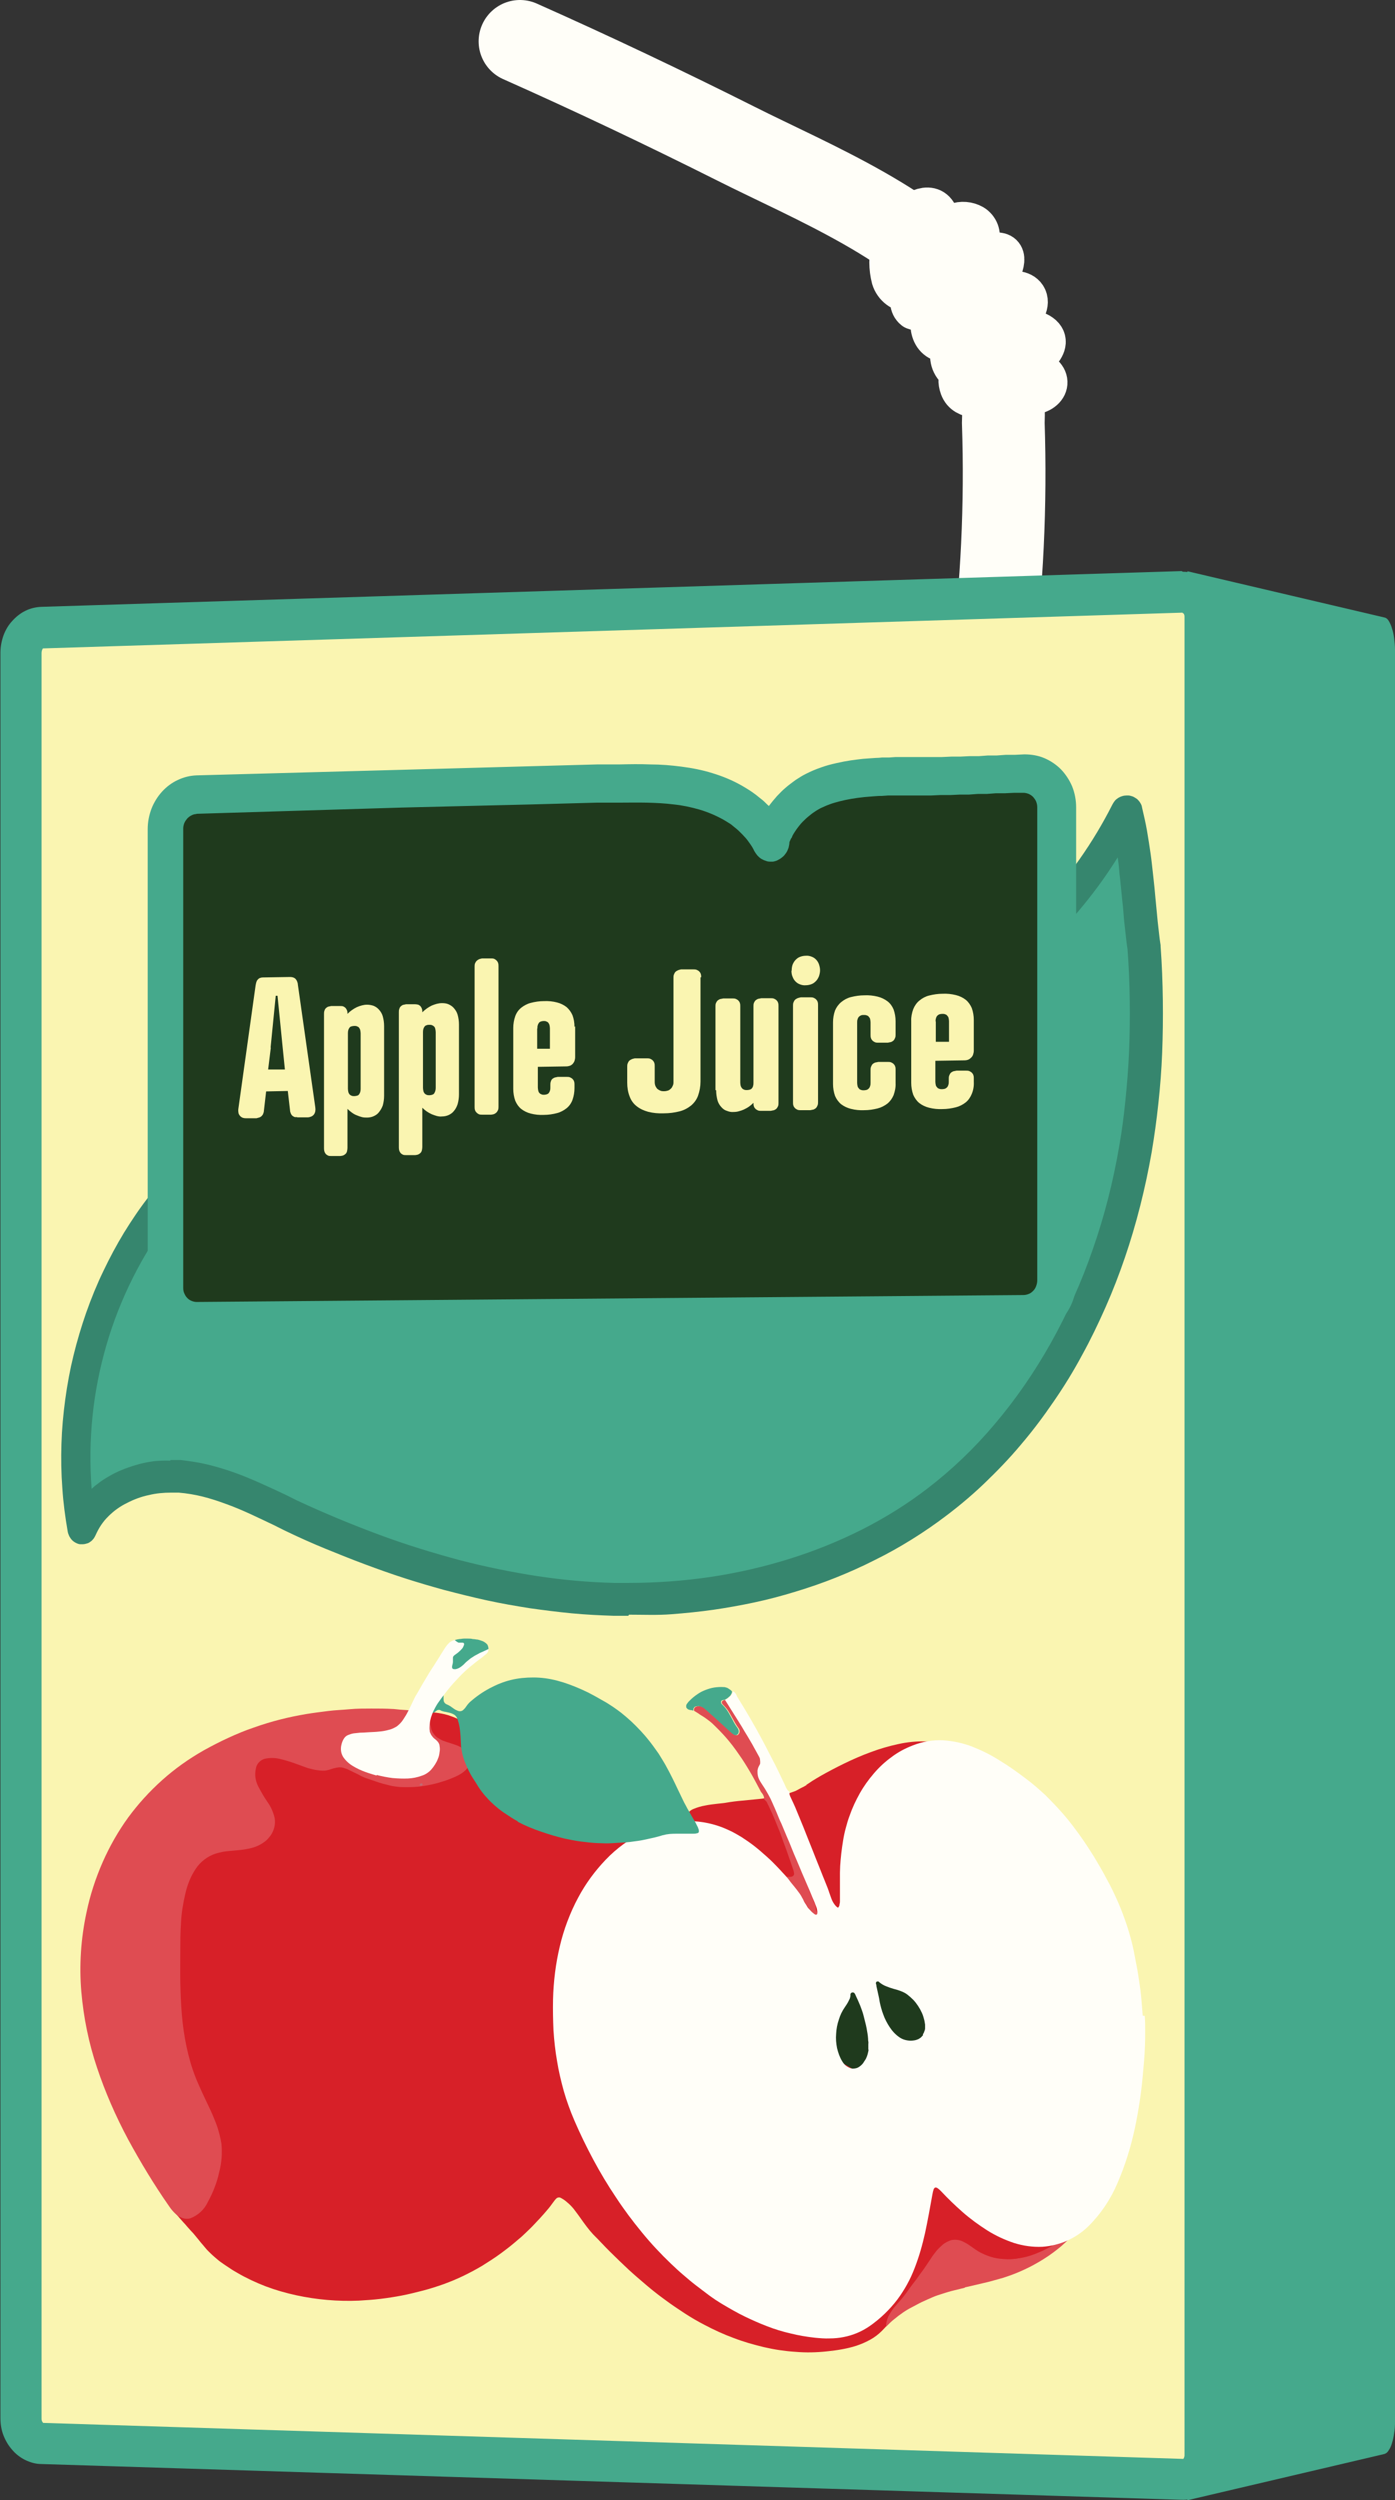 <?xml version="1.0" encoding="UTF-8"?><svg xmlns="http://www.w3.org/2000/svg" viewBox="0 0 62.43 111.85"><rect x="0" y="0" width="62.43" height="111.85" fill="#333333" stroke="none"/><g id="a"/><g id="b"><g id="c"><g id="d"><path id="e" d="M44.38,29.82c.47-3.61,.64-7.25,.52-10.89,.08-1.95-.39-3.89-1.35-5.59-2.16-3.17-7.26-5.22-10.61-6.91-3.19-1.6-6.41-3.13-9.67-4.58" fill="none" stroke="#fffef8" stroke-linecap="round" stroke-miterlimit="10" stroke-width="3.7"/><path id="f" d="M43.04,17.32c.13-.46,.66-.68,1.13-.78,.68-.17,1.38-.17,2.06,0,.95,.28,.74,1.07-.19,1.11l-1.5,.08c-.5,.03-1.34,.2-1.56-.41-.36-.98,1.07-1.53,1.67-1.89,.43-.25,1.33-.82,1.86-.51,.79,.46-.42,1.27-.85,1.48-.61,.44-1.39,.61-2.13,.45-1.2-.29-1.17-1.09-.61-2.05,.46-.81,1.2-1.41,2.09-1.69,.31-.09,.71-.11,.89,.16,.2,.31-.07,.72-.35,.96-.86,.69-1.93,1.07-3.03,1.08-.94,.03-.97-.85-.73-1.6,.17-.5,.44-.97,.8-1.35,.35-.39,2.69-1.81,2.28-.48-.21,.65-.63,1.22-1.21,1.6-.77,.3-1.59,.43-2.41,.39-.11,.02-.23,0-.33-.04-.1-.08-.15-.19-.16-.32,0-.85,.27-1.67,.78-2.34,.26-.52,.71-.94,1.25-1.16,.25-.09,.52-.07,.75,.06,.23,.14,.34,.42,.25,.67-.13,.31-.44,.28-.67,.43-.31,.21-.46,.53-.7,.78-.33,.29-.68,.56-1.06,.8-.17,.16-.39,.26-.62,.31-.38,0-.71-.25-.82-.61-.24-.94,0-1.93,.67-2.64,.46-.48,1.26-.85,1.43,.07" fill="none" stroke="#fffef8" stroke-linecap="round" stroke-linejoin="round" stroke-width="1.85"/></g><g id="g"><path id="h" d="M54.52,110.11V27.3l6.52,1.53c0,.08,.01,.16,.01,.24V108.35c0,.08,0,.16-.01,.24l-6.52,1.52Z" fill="#45a98c"/><path id="i" d="M55.9,29.04V108.38l3.78-.89V29.92l-3.78-.89m-2.75-3.47l8.82,2.07c.08,.02,.14,.08,.18,.15,.06,.1,.11,.21,.14,.32,.05,.14,.08,.29,.1,.44,.02,.17,.04,.35,.04,.52V108.35c0,.18-.01,.35-.04,.52-.02,.15-.05,.3-.1,.45-.03,.11-.08,.22-.15,.32-.04,.07-.1,.12-.18,.15l-8.82,2.07V25.57Z" fill="#45a98c"/></g><g id="j"><path id="k" d="M52.92,110.92h-.03l-51.03-1.6c-.12,0-.23-.03-.33-.08-.11-.06-.22-.14-.3-.23-.09-.11-.17-.23-.22-.36-.05-.14-.08-.29-.08-.45V29.2c0-.15,.03-.3,.08-.45,.05-.13,.12-.25,.22-.36,.08-.1,.19-.18,.3-.23,.1-.05,.22-.08,.33-.08l51.03-1.6h.03c.12,0,.24,.02,.36,.07,.12,.05,.23,.12,.32,.22,.1,.1,.18,.22,.23,.35,.06,.14,.09,.29,.09,.45V109.84c0,.15-.03,.31-.09,.45-.05,.13-.13,.25-.23,.35-.09,.09-.2,.17-.33,.22-.11,.05-.23,.07-.36,.07Z" fill="#faf5b1"/><path id="l" d="M52.92,27.41h0L1.92,29.01h0s-.03,.05-.04,.08c-.01,.04-.02,.08-.02,.12V108.21s0,.08,.02,.11c.01,.03,.03,.05,.05,.08h0l51,1.61h.03s.02-.04,.03-.06c.01-.03,.02-.06,.02-.09V27.58s0-.06-.02-.09c0-.02-.02-.03-.03-.05h-.02m0-1.86c.24,0,.48,.05,.71,.14,.24,.1,.45,.24,.63,.42,.18,.19,.33,.4,.43,.64,.1,.25,.16,.53,.16,.8V109.84c0,.27-.05,.55-.16,.8-.1,.24-.24,.46-.43,.64-.18,.18-.39,.33-.63,.42-.24,.1-.51,.15-.77,.14l-51.03-1.6c-.25,0-.49-.07-.72-.18-.22-.11-.42-.26-.58-.45-.17-.19-.3-.41-.39-.64-.1-.25-.14-.51-.14-.78V29.2c0-.27,.05-.53,.14-.78,.09-.24,.22-.46,.39-.64,.16-.18,.36-.34,.58-.45,.22-.11,.47-.17,.72-.18l51.03-1.6,.06,.03Z" fill="#45a98c"/></g><path id="m" d="M38.39,87.99l1.58,.02c.35,0,.7,.08,1.02,.23,.32,.15,.6,.35,.84,.61,.24,.26,.43,.56,.56,.89,.14,.34,.21,.71,.21,1.08h0c0,.37-.07,.73-.21,1.08-.13,.32-.32,.62-.56,.87-.24,.25-.52,.44-.84,.58-.32,.14-.67,.21-1.02,.2l-1.58-.03c-.35,0-.7-.09-1.02-.23-.31-.15-.6-.35-.83-.61-.24-.26-.43-.56-.56-.89-.13-.34-.2-.71-.2-1.08h0c0-.37,.06-.73,.2-1.07,.13-.32,.32-.62,.56-.87,.24-.25,.52-.44,.83-.58,.32-.14,.67-.21,1.02-.2Z" fill="#1f3a1d"/><g id="n"><path id="o" d="M39.78,103.68s.07,0,.1,0c.03,0,.05-.02,.07-.04,.02-.02,.03-.05,.04-.07,0-.04,0-.07,0-.11-.03,0-.05,.02-.08,.03-.02,.01-.04,.03-.05,.05-.02,.02-.03,.04-.04,.07l-.04,.08Z" fill="#d72028"/><path id="p" d="M43.01,100.82s.06,0,.09-.02c.03-.01,.05-.03,.08-.05,.02-.02,.04-.05,.05-.07,.02-.03,.03-.07,.03-.1,0-.03-.01-.06-.02-.09-.01-.03-.03-.05-.04-.07-.02-.02-.04-.04-.07-.05-.03-.01-.06-.02-.09-.02-.03,0-.07,0-.1,0-.03,0-.05,.02-.07,.04-.02,.02-.03,.04-.04,.07,0,.03-.01,.06-.01,.09,0,.03,0,.06,0,.09,0,.03,.01,.06,.02,.08,.01,.02,.03,.04,.05,.06,.03,.02,.07,.02,.1,.02Z" fill="#d72028"/><path id="q" d="M41.21,101.91s-.06,.02-.09,.04c-.03,.01-.05,.03-.07,.05-.02,.02-.04,.04-.05,.07-.01,.03-.02,.07-.02,.1,0,.01,0,.03,0,.05,0,.02,.01,.03,.02,.05,0,.01,.02,.02,.03,.03,.01,0,.03,0,.04,0,.03-.01,.06-.03,.09-.04,.03-.02,.06-.04,.08-.06,.03-.02,.05-.05,.07-.07,.02-.03,.03-.06,.04-.09,0-.02,0-.03,0-.05-.01-.01-.02-.02-.04-.03-.02,0-.04-.01-.06-.02l-.05-.02Z" fill="#d72028"/><path id="r" d="M42.03,101.38s-.06,.03-.08,.07c-.01,.03-.02,.06-.01,.09,0,.03,.01,.07,.02,.1,0,.03,.01,.07,.01,.1,.02-.02,.04-.04,.07-.05,.03-.01,.05-.02,.08-.04,.02-.01,.04-.03,.06-.05,.01-.03,.02-.06,0-.09,0-.02-.01-.03-.02-.05-.01-.02-.02-.03-.04-.04-.01-.01-.03-.02-.04-.03-.02,0-.03,0-.05,0Z" fill="#d72028"/><path id="s" d="M23.09,81.27s.05,.04,.08,.06c.03,.02,.05,.04,.08,.05,.03,.02,.06,.03,.09,.04,.03,.01,.07,.02,.1,.03l.24,.12c.08,.04,.16,.08,.24,.11s.17,.07,.25,.1c.08,.03,.17,.06,.25,.08,0,.01,.01,.02,.02,.03,0,0,.02,.02,.02,.03,0,0,.02,.01,.03,.02,.01,0,.02,0,.04,.01,.11,.02,.22,.05,.33,.09l.33,.1c.11,.04,.22,.07,.33,.1,.11,.03,.22,.05,.33,.06,.24,.02,.49,.01,.73-.04,.24-.04,.48-.11,.72-.17,.23-.07,.46-.11,.7-.14,.23-.03,.47-.01,.7,.05,.34,.11,.66,.3,.92,.55,.31,.28,.6,.6,.85,.93,.27,.35,.52,.72,.75,1.07s.43,.68,.61,.95c.23,.36,.47,.71,.7,1.07s.47,.72,.7,1.08,.45,.73,.67,1.1,.42,.75,.62,1.13c.17,.33,.41,.63,.69,.87,.3,.26,.62,.5,.96,.7,.34,.21,.71,.41,1.05,.59s.69,.37,.98,.55l8.07,4.99c.15,.09,.3,.19,.45,.3,.15,.1,.29,.22,.42,.35,.13,.12,.23,.26,.32,.41,.09,.15,.15,.32,.18,.49,.01,.07,.01,.15,.01,.22,0,.07-.02,.14-.03,.21-.01,.07-.03,.14-.05,.2s-.04,.14-.05,.21c-.02,.07-.04,.14-.06,.21-.03,.07-.06,.13-.09,.19-.04,.06-.08,.12-.13,.17-.05,.05-.11,.1-.17,.14-.05,.03-.1,.06-.15,.08-.05,.02-.11,.04-.16,.06-.05,.02-.11,.03-.17,.04s-.11,.02-.17,.03-.11,.02-.17,.03l-.16,.04c-.05,.01-.11,.03-.16,.04s-.11,.02-.17,.03c-.12,.02-.25,.03-.37,.05s-.25,.02-.37,.03l-.37,.03c-.12,0-.25,.02-.37,.03-.25,.03-.49,.07-.73,.13-.24,.06-.48,.13-.71,.21-.47,.17-.91,.39-1.33,.65-.21,.13-.4,.29-.58,.46-.18,.17-.34,.35-.5,.54-.16,.19-.31,.38-.47,.57s-.32,.38-.49,.55c-.16,.16-.33,.29-.53,.4-.2,.11-.41,.2-.62,.27-.22,.07-.44,.12-.66,.16-.22,.04-.45,.07-.66,.09-.47,.05-.93,.06-1.4,.02-.47-.03-.94-.1-1.41-.21-.46-.11-.92-.24-1.36-.41-.44-.16-.87-.36-1.29-.58-.31-.16-.62-.34-.91-.53s-.59-.39-.87-.6c-.29-.21-.57-.43-.84-.66-.27-.23-.54-.46-.8-.7l-.4-.38c-.13-.13-.27-.26-.4-.39s-.26-.26-.39-.4-.26-.27-.39-.4c-.1-.11-.2-.23-.29-.35-.1-.13-.2-.27-.29-.4s-.2-.27-.29-.39c-.09-.11-.19-.21-.3-.3-.09-.08-.18-.14-.28-.19-.05-.03-.12-.02-.17,.01-.07,.06-.12,.13-.17,.2-.07,.1-.16,.22-.29,.37-.1,.12-.21,.24-.31,.35l-.32,.34c-.11,.11-.22,.22-.34,.33-.11,.11-.23,.21-.35,.31-.24,.21-.5,.41-.76,.6s-.53,.36-.8,.53c-.27,.16-.55,.31-.84,.45-.29,.14-.58,.26-.88,.37-.31,.11-.62,.21-.93,.29s-.63,.16-.94,.22-.63,.11-.96,.15-.64,.06-.97,.08c-.47,.02-.93,.01-1.4-.03-.47-.04-.94-.11-1.4-.21-.46-.1-.92-.23-1.37-.4-.44-.17-.87-.37-1.28-.61-.1-.06-.21-.12-.31-.19-.1-.07-.2-.13-.3-.2s-.2-.14-.29-.22-.19-.16-.27-.24-.17-.16-.24-.25-.15-.17-.22-.26-.14-.17-.22-.27-.15-.18-.23-.26c-.05-.06-.11-.12-.16-.18s-.1-.12-.16-.18l-.16-.18c-.05-.06-.1-.12-.16-.18l-.08-.09-.08-.1s-.05-.07-.08-.1-.05-.07-.07-.1c-.06-.09-.1-.19-.14-.3-.03-.1-.05-.21-.06-.31-.01-.11-.02-.21-.01-.32,0-.11,0-.22,.01-.33,0-.1,.02-.19,.05-.29,.02-.09,.05-.19,.08-.28,.03-.09,.05-.18,.07-.28,.02-.09,.02-.18,.02-.28-.07-.71-.13-1.42-.18-2.14-.05-.72-.09-1.43-.12-2.14s-.04-1.43-.03-2.14,.04-1.43,.09-2.14c.07-.98,.22-1.96,.43-2.92,.2-.93,.51-1.84,.9-2.71,.38-.85,.89-1.63,1.5-2.33,.63-.72,1.38-1.33,2.22-1.79,.26-.14,.52-.27,.79-.39,.27-.11,.55-.21,.83-.3,.56-.17,1.14-.28,1.72-.33,.12,0,.25-.01,.37-.01h.37c.12,0,.24,.01,.36,0,.12,0,.24-.01,.36-.03,.16-.02,.31-.05,.46-.09s.3-.07,.45-.1,.3-.07,.46-.09c.15-.02,.31-.04,.47-.04,.19,0,.38,.01,.57,.04,.19,.03,.38,.07,.56,.14,.18,.06,.36,.14,.52,.24,.17,.1,.32,.22,.46,.36,.14,.15,.27,.31,.38,.48,.1,.18,.19,.36,.26,.55,.07,.2,.13,.4,.18,.6,.05,.2,.08,.41,.11,.61,.01,.08,.02,.17,.02,.27s.01,.19,.02,.28c0,.09,.02,.18,.05,.27,.02,.08,.06,.16,.11,.24,.04,.06,.1,.12,.16,.16,.07,.05,.14,.1,.21,.14l.22,.13c.06,.03,.12,.07,.18,.11Z" fill="#d72028"/></g><path id="t" d="M43.17,102.34l.43-.1,.43-.1c.14-.03,.29-.07,.43-.11s.29-.08,.43-.12c.31-.1,.61-.21,.91-.35,.31-.14,.6-.3,.89-.48,.29-.18,.56-.38,.82-.6,.25-.22,.48-.45,.69-.71l-.5,.33c-.17,.11-.34,.22-.51,.32s-.35,.19-.53,.28c-.18,.08-.37,.16-.56,.22-.19,.06-.39,.1-.58,.13-.2,.03-.4,.04-.6,.02-.2-.01-.39-.04-.58-.1-.19-.06-.38-.14-.55-.24-.08-.05-.16-.1-.24-.16s-.16-.11-.23-.16c-.08-.05-.16-.09-.24-.13-.08-.04-.17-.06-.26-.07-.13-.01-.25,0-.37,.06-.12,.05-.23,.12-.32,.21-.1,.09-.2,.19-.28,.3-.09,.11-.17,.23-.24,.34s-.17,.25-.25,.37-.18,.24-.26,.36-.18,.24-.27,.36-.18,.24-.26,.36c-.09,.12-.18,.24-.28,.35-.1,.11-.2,.23-.3,.35-.09,.12-.17,.24-.24,.38-.06,.14-.1,.29-.1,.45,.13-.13,.25-.25,.38-.35,.12-.1,.24-.19,.37-.28,.13-.09,.26-.17,.4-.24s.29-.16,.46-.24,.31-.14,.47-.21,.32-.12,.48-.17,.32-.1,.49-.14,.32-.08,.49-.12Z" fill="#df4c52"/><path id="u" d="M36.08,79.86l.15-.1,.15-.1,.15-.09c.05-.03,.1-.06,.15-.09,.35-.2,.71-.39,1.1-.58s.78-.36,1.19-.51c.4-.15,.81-.27,1.23-.36,.4-.09,.82-.13,1.23-.12h.07s.04,0,.07,.01c.02,0,.04,.01,.06,.02,.02,.01,.04,.03,.06,.04,.02,.02,.03,.05,.04,.08,0,.03,0,.06,0,.08,0,.03-.01,.06-.03,.08-.01,.03-.03,.05-.05,.07-.02,.02-.04,.04-.06,.06-.02,.02-.05,.03-.07,.04-.03,.01-.05,.02-.08,.04l-.08,.03c-.22,.09-.43,.21-.63,.35-.2,.14-.38,.3-.56,.47-.17,.18-.33,.36-.48,.56-.15,.2-.28,.41-.4,.63-.12,.22-.23,.44-.33,.67s-.19,.46-.28,.69-.17,.47-.24,.71-.15,.48-.22,.72l-.16,.53-.16,.53-.16,.53-.16,.53c-.03,.12-.08,.23-.12,.34-.04,.1-.1,.19-.17,.27-.06,.08-.14,.14-.23,.19-.1,.05-.22,.08-.33,.09-.09,0-.18,.01-.28,.01-.09,0-.19,0-.28-.01-.09-.01-.18-.02-.27-.04s-.18-.04-.27-.06c-.18-.05-.35-.11-.52-.18-.17-.07-.34-.16-.5-.25-.16-.09-.32-.19-.47-.3-.15-.11-.3-.22-.45-.34-.27-.21-.52-.44-.76-.68-.24-.24-.48-.49-.7-.76s-.43-.54-.63-.82c-.2-.28-.38-.57-.55-.87-.03-.06-.07-.12-.11-.17-.05-.06-.09-.13-.13-.2-.04-.07-.07-.14-.08-.21-.02-.07-.01-.14,.01-.2,.07-.12,.17-.21,.3-.26,.17-.07,.34-.12,.51-.15,.19-.04,.38-.06,.55-.08s.32-.03,.41-.05c.23-.04,.47-.07,.71-.09l.71-.07c.24-.02,.48-.06,.71-.1,.24-.04,.47-.1,.7-.17,.07-.02,.13-.05,.2-.07s.13-.06,.19-.09,.12-.07,.19-.1,.12-.07,.18-.1Z" fill="#d72028"/><path id="v" d="M17.59,76.46c-.32-.02-.65-.02-.97-.02s-.65,0-.97,.03-.65,.04-.96,.08-.64,.08-.95,.13c-.41,.07-.81,.15-1.2,.25s-.79,.22-1.18,.36c-.39,.13-.77,.29-1.14,.46-.37,.17-.74,.36-1.1,.56-.67,.38-1.29,.82-1.86,1.33-.56,.5-1.07,1.06-1.52,1.67-.45,.62-.83,1.29-1.14,1.99-.32,.73-.57,1.49-.73,2.27-.25,1.16-.33,2.36-.23,3.54,.1,1.15,.33,2.29,.7,3.39,.37,1.11,.84,2.18,1.39,3.21,.56,1.03,1.17,2.04,1.84,3,.32,.47,.64,.61,.94,.54,.35-.13,.64-.4,.79-.73,.23-.42,.41-.87,.51-1.34,.11-.41,.14-.84,.1-1.27-.04-.26-.11-.52-.19-.77-.09-.25-.19-.49-.3-.73l-.34-.72c-.11-.24-.22-.48-.32-.73-.18-.45-.31-.91-.41-1.38-.1-.47-.17-.95-.21-1.43-.04-.48-.06-.97-.07-1.46s0-.98,0-1.46c0-.35,0-.76,.03-1.19,.02-.44,.09-.87,.19-1.3,.09-.4,.24-.79,.47-1.13,.21-.32,.53-.56,.89-.68,.11-.03,.21-.06,.32-.08,.11-.02,.22-.03,.33-.04l.33-.03c.11-.01,.22-.02,.33-.04,.11-.02,.22-.04,.33-.07,.11-.03,.21-.07,.31-.12,.1-.05,.19-.11,.28-.18,.09-.07,.16-.16,.23-.25,.16-.23,.23-.51,.18-.79-.06-.26-.17-.5-.32-.71-.16-.23-.29-.46-.42-.71-.12-.24-.16-.51-.1-.78,.03-.21,.19-.38,.39-.44,.22-.05,.45-.05,.67,0,.25,.06,.49,.13,.73,.22,.23,.08,.43,.16,.56,.2,.06,.02,.13,.03,.2,.05s.14,.03,.22,.04c.07,.01,.14,.02,.22,.02,.07,0,.13,0,.2-.02,.06-.01,.12-.03,.18-.05s.12-.04,.18-.05c.06-.02,.12-.02,.18-.03,.06,0,.12,0,.18,.02,.1,.03,.19,.06,.28,.11,.09,.04,.18,.09,.27,.13s.18,.09,.27,.14c.09,.04,.18,.08,.28,.11l.35,.12c.12,.04,.23,.08,.35,.11s.24,.06,.36,.09c.12,.02,.24,.04,.36,.05,.21,.01,.43,.01,.64,0,.21-.01,.43-.04,.64-.08,.21-.04,.42-.09,.63-.16,.21-.06,.41-.14,.61-.23,.07-.03,.14-.07,.21-.11,.07-.04,.13-.09,.19-.14,.06-.05,.11-.11,.15-.17,.08-.14,.09-.3,.04-.45-.02-.07-.06-.14-.11-.2-.05-.06-.1-.12-.16-.17-.06-.05-.13-.09-.2-.12-.07-.03-.14-.06-.21-.08-.07-.02-.14-.05-.21-.07s-.14-.04-.21-.07c-.07-.02-.14-.05-.2-.09-.07-.04-.14-.08-.2-.14-.05-.05-.09-.11-.13-.17-.03-.06-.06-.13-.07-.2-.02-.08-.03-.16-.04-.24,0-.07-.02-.14-.03-.21-.01-.05-.04-.1-.08-.14-.04-.04-.08-.07-.13-.09-.07-.02-.14-.04-.21-.05-.1-.01-.2-.02-.29-.03l-.3-.03-.3-.02-.3-.03Z" fill="#df4c52"/><path id="w" d="M35.12,83.97h.15s.03,0,.05,0c.05,0,.1,0,.14-.02,.03-.01,.05-.04,.07-.07,.01-.03,.01-.07,0-.1,0-.04-.02-.09-.03-.13-.08-.24-.17-.48-.25-.72s-.18-.48-.26-.72-.19-.48-.28-.71-.2-.47-.31-.7c-.01-.03-.02-.05-.04-.08s-.02-.06-.04-.08c-.01-.03-.03-.05-.05-.07-.02-.02-.05-.04-.07-.06,0-.03,0-.07-.01-.1,0-.03-.02-.06-.03-.09-.02-.03-.03-.06-.05-.08-.02-.03-.04-.05-.06-.08h0l-.04-.08c-.15-.28-.29-.55-.45-.82s-.32-.53-.5-.78c-.17-.25-.36-.5-.56-.73-.2-.23-.42-.45-.64-.66-.06-.05-.12-.1-.19-.15-.06-.05-.13-.09-.2-.14-.06-.04-.14-.08-.2-.13l-.21-.13s0-.05,0-.08c0-.02,.02-.04,.03-.06,.02-.02,.03-.03,.05-.04,.03,0,.05-.02,.08-.02,.05,0,.1,0,.14,0,.04,.01,.08,.03,.12,.05,.04,.02,.07,.05,.11,.08,.03,.03,.07,.06,.1,.09l.28,.25,.28,.25,.28,.25,.28,.25s.04,.03,.06,.04c.02,.01,.04,.02,.06,.03,.02,0,.04,0,.06,0,.02,0,.04-.02,.06-.04,.02-.02,.03-.04,.04-.06,0-.02,.01-.04,.01-.07,0-.02,0-.05-.01-.07,0-.02-.02-.04-.03-.06-.06-.08-.12-.17-.17-.26-.05-.09-.1-.18-.15-.27-.05-.09-.1-.18-.16-.27-.06-.09-.13-.17-.2-.24-.03-.03-.06-.06-.07-.09-.01-.02-.01-.05,0-.07,.01-.02,.03-.04,.05-.05,.04-.02,.08-.02,.12-.02,.07,.12,.15,.23,.22,.35l.22,.35,.22,.35c.07,.11,.14,.23,.21,.35,.06,.09,.11,.19,.17,.28l.16,.29,.16,.29,.16,.29s.03,.06,.03,.09c0,.03,.01,.07,.01,.1,0,.03,0,.06,0,.09,0,.03-.02,.05-.03,.08-.05,.08-.08,.16-.09,.25,0,.08,0,.16,.02,.24,.02,.07,.05,.15,.08,.21,.04,.07,.08,.13,.12,.19,.09,.13,.17,.27,.25,.41,.07,.14,.14,.29,.21,.43s.13,.29,.19,.44,.12,.3,.19,.44c.13,.29,.25,.59,.37,.88s.25,.59,.37,.89c.12,.29,.24,.59,.36,.89,.12,.3,.24,.59,.36,.89l.03,.06s.02,.04,.02,.07c0,.02,.01,.04,.02,.07,0,.02,0,.04,0,.06,0,.04,0,.07,.02,.1,.02,.03,.04,.06,.06,.09,.02,.02,.03,.05,.03,.08,0,.03-.02,.06-.05,.07-.03,.01-.05,.01-.08,0-.03-.01-.06-.03-.09-.06-.03-.03-.05-.06-.08-.09-.02-.03-.04-.05-.05-.08-.08-.13-.16-.26-.25-.38s-.18-.24-.28-.36-.19-.23-.29-.35-.19-.23-.28-.35h0s0-.02,0-.03v-.05h0Z" fill="#df4c52"/><path id="x" d="M32.44,76.05s-.08,0-.12,.02c-.02,0-.04,.03-.05,.05,0,.02,0,.05,0,.07,.02,.04,.04,.07,.07,.09,.07,.07,.14,.15,.2,.24,.06,.09,.11,.18,.16,.27,.05,.09,.1,.18,.15,.28,.05,.09,.11,.18,.17,.26,.01,.02,.02,.04,.03,.06,0,.02,.01,.04,.01,.07,0,.02,0,.05-.01,.07,0,.02-.02,.04-.04,.06-.02,.02-.04,.03-.06,.04-.02,0-.04,0-.06,0-.02,0-.04-.02-.06-.03-.02-.01-.04-.03-.06-.04l-.28-.25-.27-.25-.28-.25-.28-.25-.1-.09s-.07-.06-.11-.08c-.04-.02-.08-.04-.12-.05-.05-.01-.1-.01-.14,0-.03,0-.05,0-.08,.02-.02,0-.04,.02-.05,.04-.01,.02-.02,.03-.03,.05,0,.03,0,.05,0,.08-.03,0-.06-.01-.09-.02-.03,0-.07,0-.1-.02-.03,0-.06-.02-.08-.04-.02-.02-.04-.04-.05-.07,0-.03,0-.06,0-.08,.01-.03,.02-.06,.04-.08,.02-.03,.04-.05,.06-.08l.07-.07c.1-.1,.21-.19,.33-.27,.11-.08,.23-.14,.36-.19,.13-.05,.26-.09,.39-.11,.14-.02,.28-.03,.42-.02,.04,0,.07,0,.11,.02,.03,0,.07,.02,.1,.04,.03,.02,.06,.04,.09,.06,.03,.02,.06,.05,.08,.08,0,.05-.02,.09-.05,.14-.02,.04-.05,.07-.09,.1-.03,.03-.06,.05-.1,.08-.04,.02-.07,.04-.11,.07Z" fill="#45a98c"/><path id="y" d="M19.88,75.92l.06-.07-.06,.07Z" fill="#7b8b43"/><path id="a`" d="M18.78,79.86s.01-.03,.02-.04c0-.01,.02-.02,.03-.03,.01,0,.02,0,.04,0,.02,0,.03,.02,.05,.04,0,.01-.02,.03-.03,.04,0,0-.02,.02-.03,.02-.01,0-.02,0-.04,0-.01,0-.03-.01-.04-.02Z" fill="#c06b73"/><path id="aa" d="M37.28,105.18v.02h-.02s0,0-.01,0c0,0-.01,0-.01-.02h.05Z" fill="#e8d4ac"/><path id="ab" d="M18.45,78.2c-.01,.08-.03,.17-.06,.25-.03,.08-.06,.15-.1,.22-.04,.07-.09,.13-.15,.19-.06,.06-.12,.11-.19,.16-.03,.02-.06,.04-.09,.05-.02,0-.04,0-.07,0-.02-.01-.03-.03-.04-.05-.01-.03-.02-.07-.02-.1,0-.05-.01-.09-.03-.14-.01-.02-.03-.04-.06-.05-.03,0-.06,0-.08,.02-.03,.02-.06,.04-.09,.06-.03,.02-.06,.05-.08,.07s-.05,.05-.08,.07c-.03,.02-.06,.04-.09,.06-.03,.02-.07,.03-.1,.04,.01-.08,.03-.17,.06-.25,.03-.08,.06-.15,.1-.22,.04-.07,.09-.14,.14-.19,.06-.06,.12-.12,.19-.16,.02-.02,.04-.03,.06-.05,.02-.02,.04-.04,.05-.07,.01-.02,.03-.05,.04-.08s.02-.06,.03-.08c0-.03,.02-.05,.04-.07,.01-.02,.03-.04,.05-.06,.02-.01,.04-.02,.07-.02,.03,0,.06,0,.08,.01,.03,0,.05,.02,.06,.05,0,.02,0,.04,0,.06,0,.02-.01,.04-.02,.06,0,.02-.01,.04,0,.06,0,0,0,.02,0,.03,0,0,0,.02,0,.03,0,0,0,.02,0,.03,0,.01,0,.02,0,.03,0,.02-.01,.04-.02,.06,0,.02-.01,.04-.01,.06,0,.02,0,.04,0,.05,.01,.02,.03,.04,.04,.05,.02,.01,.04,.02,.06,.02,.02,0,.03,0,.05,0,.02,0,.03-.02,.04-.03,.02-.01,.03-.03,.04-.04l.03-.04s.02-.02,.04-.03c.01,0,.03-.02,.04-.02,.01,0,.03,0,.04,0Z" fill="#c06b73"/><path id="ac" d="M47.93,100.1h-.06v-.05l.06,.05Z" fill="#c06b73"/><path id="ad" d="M31.6,100.97h0v.03h0v.02h-.04v-.02h-.01v-.03h0v-.02h.04v.02Z" fill="#e8d4ac"/><g id="ae"><path id="af" d="M51.14,90.18c-.02-.25-.04-.5-.06-.74s-.05-.49-.09-.74-.07-.49-.12-.73-.09-.49-.14-.73c-.08-.37-.18-.74-.3-1.1-.12-.36-.25-.71-.4-1.05s-.31-.68-.49-1c-.17-.33-.36-.65-.55-.97-.21-.34-.43-.68-.66-1-.23-.32-.47-.64-.73-.94-.26-.3-.53-.58-.81-.86-.29-.27-.59-.53-.9-.76-.37-.28-.76-.56-1.16-.8-.39-.25-.8-.45-1.23-.62-.42-.16-.85-.25-1.3-.28-.46-.02-.92,.06-1.35,.23-.34,.13-.66,.3-.95,.52-.29,.21-.55,.45-.79,.73-.24,.28-.45,.57-.63,.89-.18,.32-.34,.66-.46,1.01-.07,.18-.12,.36-.17,.55-.05,.18-.09,.37-.12,.56s-.06,.38-.08,.57-.04,.38-.05,.57c0,.1-.01,.19-.01,.29s0,.19,0,.29,0,.19,0,.29v.42s0,.1,0,.14,0,.1,0,.14c0,.04,0,.09-.02,.13v.05s-.02,.03-.02,.04c0,.01-.01,.02-.02,.04,0,.01-.02,.02-.03,.03-.07-.04-.12-.1-.17-.17-.05-.07-.09-.15-.12-.23-.03-.08-.06-.17-.09-.25s-.05-.16-.08-.23l-.14-.35c-.05-.11-.09-.23-.14-.35-.05-.12-.09-.23-.14-.35l-.14-.35c-.09-.23-.18-.46-.27-.68-.09-.23-.18-.45-.27-.68-.09-.23-.19-.45-.28-.68s-.2-.45-.3-.67c0-.02-.01-.03-.02-.05,0-.02-.01-.03-.01-.05,0-.02,0-.03,0-.05,0-.02,0-.04,0-.05-.03-.02-.07-.05-.09-.08-.02-.03-.04-.06-.06-.1-.02-.04-.03-.07-.05-.11s-.03-.08-.05-.11c-.16-.33-.31-.66-.48-.98s-.33-.65-.5-.96c-.17-.32-.35-.64-.53-.95s-.37-.62-.56-.93c-.02-.02-.03-.05-.04-.08-.01-.03-.03-.05-.04-.08-.02-.02-.04-.05-.06-.07-.02-.02-.05-.03-.08-.04,0,.05-.02,.09-.05,.14-.02,.04-.05,.07-.08,.1-.03,.03-.06,.05-.1,.08l-.11,.07,.22,.35,.22,.35,.22,.35c.07,.11,.14,.23,.21,.35,.06,.09,.11,.19,.17,.28l.17,.29c.05,.1,.11,.19,.16,.29s.11,.19,.16,.29c.01,.03,.03,.06,.03,.09,0,.03,.01,.07,.01,.1,0,.03,0,.06,0,.09,0,.03-.02,.05-.03,.08-.05,.08-.08,.16-.09,.25,0,.08,0,.16,.02,.24,.02,.08,.05,.15,.09,.22,.04,.07,.08,.13,.12,.19,.09,.13,.17,.27,.25,.41,.08,.14,.15,.29,.21,.43s.13,.29,.19,.44,.12,.3,.19,.44l.23,.55c.08,.18,.16,.37,.23,.55s.15,.37,.23,.55l.23,.55,.12,.28,.12,.28,.12,.28,.12,.29s.04,.09,.07,.16,.06,.15,.09,.23c.03,.07,.04,.15,.05,.23,0,.06,0,.11-.04,.12s-.06,0-.1-.03c-.04-.03-.09-.07-.13-.11-.04-.04-.08-.09-.12-.13-.03-.03-.05-.06-.07-.1-.03-.05-.06-.1-.09-.14s-.06-.1-.08-.15-.06-.1-.08-.15c-.03-.05-.06-.1-.09-.14-.07-.1-.15-.2-.23-.3-.08-.1-.16-.19-.23-.29s-.16-.19-.24-.28l-.25-.27c-.16-.17-.33-.34-.51-.5s-.36-.32-.54-.46c-.19-.15-.38-.28-.58-.41-.2-.12-.4-.24-.61-.33-.62-.29-1.3-.42-1.98-.39-.65,.04-1.29,.21-1.87,.51-.6,.31-1.15,.71-1.62,1.2-.49,.51-.91,1.08-1.24,1.7-.19,.35-.35,.71-.49,1.08-.14,.37-.25,.74-.34,1.12-.09,.38-.16,.77-.21,1.16-.05,.4-.08,.8-.09,1.2-.01,.47,0,.93,.02,1.39,.03,.46,.08,.92,.16,1.37,.07,.45,.18,.9,.3,1.34,.13,.45,.29,.89,.47,1.31,.25,.58,.53,1.16,.84,1.74s.65,1.15,1.02,1.7c.36,.55,.75,1.07,1.17,1.58,.4,.49,.84,.96,1.3,1.4,.18,.17,.36,.34,.55,.5s.37,.32,.57,.47,.39,.3,.58,.44,.4,.28,.62,.41c.32,.19,.65,.38,.98,.54,.33,.16,.67,.31,1.01,.44,.34,.13,.69,.24,1.05,.32,.36,.09,.72,.15,1.09,.19,.21,.02,.43,.04,.65,.03,.21,0,.42-.02,.62-.06,.21-.04,.41-.1,.6-.18,.2-.08,.39-.19,.57-.31,.47-.33,.89-.73,1.24-1.19,.32-.43,.58-.9,.77-1.4,.2-.51,.35-1.04,.47-1.58,.12-.55,.22-1.13,.33-1.73,.01-.07,.03-.14,.05-.21,.01-.04,.04-.07,.07-.09,.04,0,.08,0,.11,.03,.06,.04,.11,.09,.16,.14,.3,.32,.62,.63,.95,.92,.34,.3,.71,.57,1.1,.82,.38,.24,.79,.43,1.21,.57,.41,.13,.84,.19,1.27,.17,.76-.05,1.49-.37,2.04-.9,.57-.56,1.02-1.23,1.33-1.97,.34-.79,.59-1.6,.77-2.44,.16-.76,.28-1.54,.35-2.32,.02-.22,.04-.45,.06-.67s.03-.45,.04-.67,.01-.45,.01-.68,0-.46-.02-.68Zm-12.27,1.52c0,.05-.02,.11-.03,.16-.01,.05-.03,.11-.05,.16-.02,.05-.04,.1-.07,.14-.03,.05-.06,.09-.09,.14-.06,.08-.14,.15-.23,.2-.08,.04-.17,.05-.25,.05-.09-.01-.17-.05-.25-.1-.09-.06-.16-.14-.21-.23-.11-.18-.18-.38-.23-.59-.04-.21-.06-.42-.04-.64,.01-.21,.05-.43,.12-.63,.06-.2,.15-.39,.27-.56l.08-.12s.05-.08,.07-.12,.04-.08,.06-.12c.02-.04,.03-.09,.04-.14,0-.02,0-.03,0-.05,0-.02,0-.04,.01-.05,0-.02,.02-.03,.03-.04,.01-.01,.03-.02,.05-.02,.02,0,.04,0,.06,.01,.02,.01,.03,.02,.04,.04,.01,.02,.02,.03,.03,.05l.02,.05c.07,.15,.14,.3,.2,.45,.06,.16,.12,.32,.16,.49s.09,.34,.12,.5,.06,.33,.07,.49c0,.04,0,.08,.01,.12s0,.08,0,.12c0,.04,0,.08,0,.12,0,.04,0,.08,0,.12h0Zm2.44-.65s-.06,.07-.09,.1c-.04,.03-.08,.06-.12,.08-.05,.02-.1,.04-.15,.05-.06,.01-.12,.02-.18,.02-.19,0-.38-.05-.53-.16-.17-.12-.31-.27-.42-.44-.12-.18-.22-.37-.29-.57-.07-.18-.12-.37-.16-.56-.01-.06-.02-.12-.03-.18s-.03-.12-.04-.18-.03-.12-.04-.18-.03-.12-.04-.18v-.05s-.02-.03-.02-.05c0-.01,0-.03,0-.04,0-.01,.01-.03,.02-.04,.01-.01,.03-.02,.04-.02,.01,0,.03,0,.04,0,.01,0,.03,.01,.04,.02l.03,.03c.09,.07,.19,.13,.3,.17,.1,.04,.21,.08,.32,.11,.11,.03,.22,.06,.32,.1,.11,.04,.21,.09,.3,.16,.09,.07,.18,.15,.26,.23,.16,.17,.29,.37,.39,.59,.05,.11,.08,.22,.11,.34,.01,.06,.02,.12,.03,.18,0,.05,0,.11,0,.17,0,.05-.02,.1-.04,.15-.01,.04-.04,.09-.06,.12h0Zm7.27,7.98l.03-.03,.03-.03,.04-.03,.04-.02-.04,.02-.04,.03-.03,.03-.03,.03Zm.22-.16h0Z" fill="#fffef8"/></g><path id="ag" d="M23.18,81.51c.17,.09,.34,.17,.51,.24s.35,.14,.53,.2,.36,.12,.53,.17,.36,.1,.53,.14c.24,.05,.48,.1,.72,.13,.24,.03,.49,.06,.73,.07s.49,.02,.73,0,.49-.02,.73-.05c.12-.02,.25-.03,.37-.05s.25-.04,.37-.07,.24-.05,.36-.08,.24-.06,.36-.1c.11-.03,.22-.05,.33-.06,.11-.01,.23-.01,.34-.01,.12,0,.23,0,.35,0s.23,0,.34,0c.06,0,.12,0,.18-.02,.03,0,.07-.02,.08-.05,.01-.03,.01-.07,0-.11-.02-.06-.04-.12-.07-.17-.04-.09-.09-.18-.14-.26s-.1-.17-.15-.26-.1-.17-.15-.26-.09-.18-.14-.26c-.09-.19-.18-.37-.27-.56s-.18-.38-.27-.56-.19-.37-.29-.55-.21-.35-.32-.53c-.16-.23-.32-.45-.5-.67s-.36-.41-.56-.61c-.19-.19-.4-.37-.61-.54-.22-.17-.44-.32-.67-.46l-.53-.3c-.18-.1-.36-.19-.54-.27s-.37-.16-.56-.23-.38-.13-.57-.18c-.35-.09-.7-.14-1.06-.14-.34,0-.67,.03-1,.11-.33,.08-.65,.21-.95,.37-.32,.17-.62,.38-.89,.62-.04,.04-.08,.08-.11,.12l-.1,.14s-.07,.08-.11,.11c-.04,.03-.09,.04-.13,.04-.05,0-.1-.02-.14-.04-.05-.02-.1-.05-.14-.08-.05-.03-.09-.07-.14-.1-.05-.03-.1-.06-.15-.08-.06-.02-.11-.06-.14-.12-.02-.05-.02-.11-.02-.16,0-.05,0-.1,0-.16,0-.05-.04-.09-.09-.11-.02,0-.04-.01-.06-.02-.02,0-.04,0-.06,0-.02,0-.04,.01-.06,.02-.02,.01-.04,.02-.05,.04-.02,.01-.03,.03-.04,.05-.01,.02-.03,.03-.04,.05-.01,.02-.02,.04-.03,.06s-.02,.04-.03,.06l-.12,.22s-.03,.05-.04,.07-.02,.05-.03,.07c-.01,.02-.02,.05-.02,.08,0,.03,0,.05,0,.08,0,.03,0,.06,.01,.09,0,.02,.02,.04,.04,.05,.02,.01,.04,.02,.07,.02,.03,0,.06,0,.09-.02,.03-.01,.07-.03,.09-.05,.02-.02,.04-.04,.07-.05,.02-.02,.05-.03,.07-.03,.04,0,.08,0,.11,.03,.07,.03,.14,.05,.22,.06,.07,.02,.15,.03,.21,.05,.07,.02,.13,.05,.19,.09,.06,.05,.11,.12,.13,.2,.04,.12,.07,.24,.09,.36,.02,.12,.03,.25,.04,.38s.01,.25,.02,.38c0,.12,.03,.25,.05,.37,.03,.14,.07,.27,.12,.4,.05,.13,.11,.26,.17,.39,.06,.12,.13,.25,.21,.37s.15,.23,.22,.35c.11,.17,.23,.33,.37,.48,.13,.15,.27,.28,.42,.41,.15,.13,.31,.25,.47,.35,.16,.11,.33,.22,.5,.31Z" fill="#45a98c"/><path id="ah" d="M16.86,79.44c-.13-.04-.31-.09-.5-.16-.2-.07-.39-.16-.57-.27-.17-.1-.32-.24-.43-.4-.1-.16-.13-.36-.08-.55,.02-.1,.06-.2,.12-.29,.05-.07,.11-.12,.19-.15,.08-.03,.16-.06,.24-.07,.09-.01,.18-.02,.28-.03,.12,0,.25-.01,.4-.02s.3-.01,.46-.03c.15-.01,.3-.04,.44-.08,.13-.03,.25-.09,.36-.16,.1-.08,.2-.18,.27-.29,.08-.12,.16-.25,.23-.39,.07-.14,.14-.28,.2-.41s.12-.26,.19-.36c.08-.14,.16-.28,.24-.42s.17-.28,.25-.42,.17-.27,.26-.41,.17-.27,.26-.41c.04-.06,.08-.14,.13-.21s.09-.15,.14-.22c.05-.07,.1-.13,.16-.19,.06-.05,.13-.09,.2-.11,.04-.01,.09-.02,.13-.02h.13s.09,0,.13,.01l.13,.02,.76,.12h.07s.05,.02,.07,.03c.02,0,.04,.02,.06,.03,.02,.01,.04,.03,.05,.05,.02,.02,.03,.04,.03,.07,0,.03,0,.05,0,.08,0,.03,0,.05-.01,.08,0,.03-.02,.05-.03,.07-.01,.02-.03,.04-.05,.06-.02,.02-.04,.04-.06,.05-.02,.02-.04,.03-.06,.05l-.06,.05c-.19,.14-.37,.28-.55,.43s-.35,.31-.51,.48-.32,.34-.47,.53-.29,.37-.43,.57c-.06,.08-.11,.17-.16,.26-.05,.09-.1,.19-.13,.28-.04,.1-.07,.2-.09,.3-.02,.1-.03,.21-.03,.31,0,.04,0,.08,.01,.13,0,.04,.01,.08,.03,.11,.01,.03,.03,.07,.05,.1,.02,.03,.05,.06,.07,.09,.03,.03,.06,.06,.09,.08,.03,.02,.06,.05,.09,.08,.03,.03,.05,.06,.07,.09,.02,.04,.04,.08,.04,.13,.02,.1,.02,.19,0,.29-.01,.1-.03,.19-.07,.28-.03,.09-.08,.18-.13,.26-.05,.08-.11,.16-.17,.23-.12,.13-.27,.23-.44,.28-.19,.07-.4,.11-.6,.12-.23,.01-.46,0-.69-.02-.24-.03-.49-.08-.72-.14Z" fill="#fffef8"/><path id="ai" d="M21.81,73.58s.02,.03,.02,.04c0,.01,.01,.03,.02,.05,0,.02,0,.03,.01,.05,0,.02,0,.04,0,.06,0,0-.03,.01-.07,.03l-.15,.07-.16,.07-.09,.05c-.05,.03-.1,.05-.15,.08s-.09,.06-.14,.09-.09,.07-.13,.1c-.04,.03-.09,.07-.13,.11l-.1,.1s-.07,.06-.11,.09c-.04,.03-.08,.05-.12,.07-.04,.02-.08,.03-.13,.04-.04,0-.09,0-.12-.02-.02-.02-.03-.05-.03-.08,0-.04,.01-.07,.02-.11,.01-.04,.02-.08,.02-.12,0-.03,0-.05,0-.08,0-.03,0-.05,0-.08s0-.05,.01-.07c.01-.02,.03-.04,.05-.06,.03-.02,.07-.05,.11-.08s.08-.06,.12-.1c.04-.03,.07-.07,.11-.11,.03-.03,.05-.07,.07-.11,0-.02,.02-.04,.02-.05,0-.01,.01-.02,.01-.04,0-.01,0-.02,0-.03,0-.01-.02-.03-.03-.04-.01,0-.03-.01-.05-.01-.02,0-.04,0-.06,0-.02,0-.04,0-.06,0-.02,0-.04,0-.05,0-.01,0-.03-.01-.04-.02-.02-.01-.04-.02-.06-.04-.02-.01-.04-.03-.05-.04-.01-.01-.01-.02,0-.02,.06-.02,.13-.03,.19-.04,.07,0,.13-.02,.2-.02,.07,0,.13,0,.2,0,.06,0,.13,0,.19,.02,.06,0,.11,.01,.17,.02,.06,0,.12,.02,.18,.04,.06,.02,.12,.04,.17,.07,.05,.03,.1,.07,.13,.11Z" fill="#45a98c"/><path id="aj" d="M50.8,51.41c-.26,1.54-.64,3.06-1.14,4.54-.5,1.48-1.12,2.91-1.87,4.28-.73,1.35-1.6,2.63-2.58,3.82-.98,1.18-2.08,2.24-3.29,3.16-1.03,.78-2.14,1.46-3.3,2.03-1.15,.56-2.35,1.02-3.59,1.38-1.23,.35-2.49,.61-3.76,.76-1.26,.15-2.54,.21-3.81,.17-1.26-.04-2.51-.15-3.76-.35-1.24-.2-2.47-.46-3.68-.79-1.21-.33-2.4-.72-3.57-1.16s-2.32-.93-3.45-1.46c-.4-.19-.8-.38-1.21-.57s-.81-.37-1.23-.53c-.41-.16-.83-.3-1.25-.41-.42-.11-.85-.18-1.29-.22-.44-.03-.89,0-1.32,.07-.44,.08-.86,.22-1.26,.41-.39,.19-.75,.44-1.06,.74-.31,.31-.56,.68-.73,1.08-.22-1.25-.31-2.52-.27-3.79,.09-2.55,.7-5.05,1.78-7.35,.54-1.14,1.2-2.23,1.97-3.23,.77-1,1.64-1.9,2.61-2.71,.96-.8,2-1.5,3.11-2.08,1.1-.58,2.27-1.04,3.47-1.37,1.2-.33,2.44-.52,3.68-.57,.9-.03,1.8,0,2.69,.08,.9,.08,1.79,.19,2.69,.31s1.8,.24,2.7,.33c.91,.1,1.81,.15,2.73,.15,1.95-.02,3.89-.28,5.77-.8,1.92-.52,3.76-1.29,5.47-2.29,1.75-1.01,3.34-2.25,4.75-3.7,1.44-1.49,2.65-3.18,3.58-5.03,.12,.51,.22,1.01,.29,1.51s.14,1.01,.19,1.51,.1,1.01,.15,1.52,.11,1.02,.18,1.54c.05,.75,.08,1.5,.1,2.26,.02,.75,0,1.51-.02,2.26-.03,.75-.08,1.51-.16,2.26-.08,.75-.18,1.5-.3,2.24Z" fill="#45a98c"/><path id="ak" d="M28.12,72.29h-.67c-.61-.02-1.23-.05-1.86-.11-.63-.06-1.25-.14-1.89-.23-.63-.1-1.27-.21-1.91-.35s-1.28-.3-1.93-.47c-.58-.16-1.16-.33-1.75-.52-.59-.19-1.18-.4-1.77-.62-.59-.22-1.19-.46-1.8-.71-.61-.25-1.21-.52-1.81-.81l-.12-.06-.12-.06-.12-.06-.12-.06c-.34-.16-.69-.33-1.04-.49s-.7-.31-1.06-.44c-.35-.13-.71-.25-1.07-.34-.36-.09-.72-.15-1.08-.18h-.35c-.33,0-.67,.03-.99,.11-.34,.07-.66,.19-.97,.35-.31,.15-.59,.35-.83,.59-.25,.24-.44,.53-.58,.85-.03,.06-.06,.12-.1,.17-.04,.05-.09,.1-.14,.13-.05,.04-.11,.07-.17,.08-.06,.02-.12,.03-.19,.03h-.08c-.07,0-.14-.03-.2-.06-.06-.03-.12-.07-.17-.12-.05-.05-.09-.11-.13-.18-.03-.07-.06-.14-.07-.21-.11-.64-.2-1.29-.24-1.94-.05-.66-.06-1.32-.04-1.98,.02-.66,.08-1.33,.17-1.99,.09-.66,.21-1.32,.37-1.97,.16-.65,.35-1.29,.57-1.92,.22-.62,.47-1.24,.76-1.84,.28-.59,.59-1.17,.93-1.73,.34-.55,.7-1.09,1.1-1.6,.39-.51,.82-1,1.26-1.47,.45-.47,.93-.91,1.42-1.33,.5-.42,1.02-.81,1.57-1.18,.54-.36,1.11-.7,1.69-1,.58-.3,1.17-.58,1.78-.82,.6-.24,1.22-.44,1.85-.61,.62-.17,1.25-.3,1.89-.4,.63-.1,1.26-.16,1.9-.19h.4c.45,0,.9,0,1.36,.02s.9,.05,1.35,.1,.9,.09,1.34,.15,.89,.11,1.33,.17c.41,.05,.83,.11,1.25,.16s.84,.1,1.27,.14,.85,.08,1.27,.1,.85,.04,1.27,.03h.21c1.95-.03,3.89-.33,5.76-.88,1.85-.54,3.62-1.32,5.26-2.31,1.63-.99,3.12-2.19,4.43-3.58,1.31-1.39,2.41-2.95,3.27-4.65,.03-.06,.07-.12,.11-.17,.04-.05,.09-.09,.15-.13,.05-.03,.11-.06,.18-.08,.06-.02,.13-.03,.19-.03h.09c.07,0,.14,.03,.21,.05,.06,.03,.12,.07,.18,.11,.05,.05,.1,.1,.14,.17,.04,.06,.07,.13,.08,.21,.08,.34,.16,.69,.22,1.03s.11,.68,.16,1.02,.08,.68,.12,1.01,.07,.67,.1,1c.02,.17,.03,.35,.05,.52s.03,.35,.05,.52,.04,.35,.06,.53,.04,.35,.07,.53v.05c.06,.81,.09,1.62,.1,2.41,.01,.79,0,1.58-.03,2.35-.03,.77-.09,1.53-.17,2.27s-.18,1.47-.3,2.18c-.14,.8-.31,1.6-.51,2.39s-.43,1.57-.69,2.33-.55,1.51-.87,2.23-.66,1.43-1.03,2.1c-.39,.73-.82,1.43-1.29,2.11-.45,.66-.93,1.3-1.45,1.91-.5,.6-1.04,1.16-1.6,1.7-.55,.53-1.14,1.03-1.75,1.49-.5,.38-1.01,.73-1.54,1.06-.53,.33-1.08,.64-1.65,.92-.57,.29-1.15,.55-1.75,.79-.6,.24-1.21,.45-1.84,.64-.59,.18-1.19,.34-1.8,.47-.61,.13-1.22,.24-1.84,.33-.62,.09-1.25,.15-1.88,.2s-1.26,.02-1.9,.02Zm-20.49-6.97h.45c.42,.05,.83,.11,1.24,.21,.4,.1,.8,.22,1.19,.36,.39,.14,.77,.3,1.15,.47,.38,.17,.75,.34,1.13,.52l.12,.06,.12,.06,.12,.06,.12,.06c1.24,.58,2.48,1.09,3.69,1.54s2.42,.82,3.61,1.14c1.16,.3,2.33,.54,3.51,.72,1.13,.17,2.26,.27,3.4,.3h.64c1.24,0,2.48-.09,3.7-.27,1.19-.18,2.37-.45,3.52-.81,1.12-.35,2.21-.79,3.26-1.32,1.02-.52,1.99-1.12,2.9-1.82,1.11-.85,2.12-1.82,3.02-2.89,.95-1.12,1.78-2.33,2.5-3.61,.75-1.34,1.38-2.74,1.88-4.19,.53-1.51,.92-3.06,1.19-4.64,.12-.68,.21-1.38,.28-2.08,.07-.71,.13-1.43,.16-2.17,.03-.73,.04-1.48,.03-2.24s-.04-1.53-.1-2.31c-.03-.18-.05-.36-.07-.54s-.04-.36-.06-.54-.04-.36-.05-.53-.03-.35-.05-.52l-.05-.5c-.02-.16-.03-.33-.05-.5s-.04-.33-.05-.49-.04-.33-.06-.49c-.46,.74-.97,1.45-1.52,2.12-.55,.68-1.15,1.32-1.78,1.93-.64,.61-1.31,1.19-2.01,1.72-.71,.54-1.46,1.04-2.23,1.49-.44,.26-.88,.5-1.33,.73s-.91,.44-1.38,.64c-.47,.2-.94,.38-1.42,.55s-.96,.32-1.45,.46c-.48,.13-.97,.25-1.46,.36-.49,.11-.98,.2-1.47,.27-.49,.07-.98,.13-1.48,.17-.49,.04-.98,.06-1.47,.07h-.23c-.44,0-.89-.01-1.33-.04-.44-.02-.88-.06-1.32-.1s-.87-.09-1.3-.15-.86-.11-1.28-.17-.86-.11-1.29-.17-.87-.1-1.3-.14-.87-.08-1.3-.1-.86-.03-1.29-.02h-.36c-1.2,.05-2.39,.23-3.54,.55-1.16,.32-2.27,.75-3.33,1.31-1.06,.56-2.07,1.23-2.99,2-.93,.77-1.77,1.65-2.51,2.61-.66,.85-1.23,1.77-1.71,2.73-.48,.96-.88,1.97-1.18,3.01-.3,1.04-.51,2.1-.62,3.18-.11,1.08-.12,2.16-.04,3.24,.07-.06,.13-.12,.2-.17s.14-.11,.21-.16,.15-.1,.23-.15,.16-.09,.24-.14c.2-.11,.4-.2,.61-.28,.21-.08,.43-.15,.65-.21,.23-.06,.45-.1,.68-.13,.23-.02,.47-.03,.7-.02h0Z" fill="#36866e"/><g id="al"><path id="am" d="M33.32,36.24c.12,.09,.24,.19,.36,.3,.11,.11,.22,.22,.32,.34,.1,.12,.2,.24,.28,.38,.09,.13,.16,.27,.23,.41,0-.05,0-.11,0-.16,.02-.06,.04-.13,.07-.19,.03-.06,.06-.12,.09-.18,.03-.06,.06-.11,.08-.15,.09-.17,.2-.34,.31-.49,.12-.16,.25-.3,.39-.44,.14-.14,.29-.26,.45-.38,.15-.11,.32-.21,.48-.3,.18-.09,.36-.17,.54-.23,.18-.07,.37-.12,.56-.17,.19-.05,.38-.08,.57-.12s.39-.05,.58-.07,.38-.03,.57-.05,.38-.02,.57-.02,.38,0,.57,0,.38,0,.57,0c.4,0,.8,0,1.21-.02l1.21-.03c.41-.01,.81-.03,1.22-.04,.41-.01,.81-.03,1.22-.04,.2,0,.39,.03,.57,.11,.18,.07,.34,.18,.47,.32,.14,.14,.24,.3,.32,.48,.08,.19,.12,.39,.12,.6v21.2c0,.21-.04,.41-.12,.6-.07,.18-.18,.35-.32,.49-.13,.14-.29,.25-.47,.33-.18,.08-.37,.12-.57,.13l-37,.28c-.19,0-.37-.04-.54-.12-.17-.08-.32-.18-.44-.32-.13-.14-.23-.3-.3-.47-.07-.19-.11-.38-.11-.58v-20.55c0-.2,.04-.4,.11-.58,.07-.18,.17-.34,.3-.48,.12-.14,.27-.25,.44-.33,.17-.08,.35-.13,.54-.13l9.21-.24,2.17-.06,2.18-.06,2.18-.06,2.19-.06c.5-.01,1.02-.03,1.54-.04s1.04,0,1.56,.04c.51,.04,1.02,.12,1.52,.24,.5,.13,.99,.32,1.44,.57l.14,.08,.14,.08s.09,.06,.13,.09,.08,.06,.13,.09Z" fill="#1f3a1d"/><path id="an" d="M45.8,59.74l-37,.26c-.29,0-.58-.06-.85-.18-.26-.12-.5-.29-.7-.5-.2-.22-.36-.47-.47-.75-.11-.29-.17-.6-.17-.92v-20.55c0-.32,.06-.63,.17-.92,.11-.28,.27-.54,.47-.76,.2-.22,.44-.4,.7-.52,.27-.13,.56-.2,.85-.21l9.21-.25,2.89-.08,2.91-.08,.73-.02,.73-.02,.73-.02,.73-.02h.98c.46-.01,.92-.02,1.39,0,.47,0,.94,.04,1.4,.1,.47,.06,.93,.15,1.38,.29,.46,.14,.9,.32,1.32,.56l.17,.1c.05,.03,.11,.07,.16,.1l.15,.1c.05,.04,.1,.07,.15,.11l.15,.12c.05,.04,.1,.08,.15,.12s.09,.08,.14,.13,.09,.09,.14,.13c.11-.15,.23-.29,.35-.43,.13-.14,.26-.27,.4-.39,.14-.12,.29-.23,.44-.34,.15-.1,.31-.2,.47-.28h0c.22-.11,.45-.21,.69-.29,.22-.08,.45-.14,.68-.19,.22-.05,.43-.09,.63-.12s.38-.05,.55-.07l.27-.02,.29-.02c.1,0,.2-.01,.3-.02h.32c.09-.01,.19-.01,.28-.02h2.07l.44-.02h.4l.41-.02h.41l.4-.03h.4l.41-.03h.41l.41-.02c.31,0,.62,.05,.9,.17,.28,.12,.53,.29,.74,.5,.21,.22,.38,.48,.5,.76,.12,.3,.18,.62,.18,.94v21.21c0,.33-.06,.65-.18,.95-.12,.29-.29,.55-.5,.78-.21,.22-.46,.4-.74,.53-.28,.12-.59,.17-.89,.16ZM8.8,36.42c-.08,0-.16,.02-.23,.06-.07,.03-.13,.08-.19,.14-.05,.06-.1,.13-.13,.2-.03,.08-.05,.16-.05,.24v20.56c0,.08,.01,.17,.05,.25,.03,.07,.07,.14,.13,.2,.05,.06,.12,.1,.19,.13,.07,.03,.15,.05,.23,.05l37-.31c.08,0,.17-.02,.24-.05,.08-.03,.14-.08,.2-.14,.06-.06,.1-.13,.13-.21,.03-.08,.05-.17,.05-.25v-21.18c0-.09-.02-.17-.05-.25-.03-.07-.08-.14-.13-.2-.06-.06-.12-.1-.2-.14-.08-.03-.16-.05-.24-.05h-.41l-.41,.02h-.41l-.4,.03h-.4l-.41,.03h-.41l-.41,.02h-.45l-.42,.02h-1.92l-.29,.02c-.09,0-.18,0-.27,.01l-.26,.02-.24,.02c-.21,.02-.41,.05-.59,.08s-.36,.07-.52,.11c-.15,.04-.31,.08-.46,.14-.14,.05-.27,.11-.4,.17-.13,.07-.26,.15-.38,.24-.12,.09-.24,.19-.34,.29-.11,.1-.21,.22-.3,.34-.09,.12-.17,.24-.24,.37v.02l-.02,.02v.03l-.03,.03-.02,.04-.02,.04-.02,.05-.02,.04c0,.09-.02,.17-.04,.26-.03,.08-.06,.16-.11,.23-.05,.07-.1,.14-.17,.19-.07,.06-.14,.1-.22,.14-.02,.01-.05,.02-.07,.03-.02,0-.05,.01-.07,.02-.02,0-.05,.01-.07,.01h-.07c-.08,0-.15,0-.22-.03-.07-.02-.14-.05-.21-.09-.07-.04-.12-.09-.18-.15-.05-.06-.1-.13-.14-.2-.05-.11-.11-.21-.18-.31-.07-.1-.14-.2-.22-.29-.08-.09-.17-.18-.26-.27-.09-.09-.19-.17-.29-.25l-.1-.08s-.07-.05-.11-.07l-.11-.07-.12-.07c-.34-.19-.7-.34-1.07-.45-.38-.11-.76-.19-1.15-.23-.39-.05-.8-.07-1.21-.08s-.83,0-1.25,0h-.98l-.73,.02-.73,.02-.73,.02-.73,.02-2.91,.07-2.89,.07-9.21,.28Z" fill="#45a98c"/></g><path id="ao" d="M13.29,49.99h.49c.05,0,.11-.02,.16-.04,.04-.02,.08-.05,.11-.09,.03-.04,.05-.09,.06-.14,.01-.06,.01-.12,0-.18l-.78-5.49c0-.05-.02-.11-.04-.16-.02-.04-.04-.07-.07-.1-.03-.03-.06-.04-.1-.06-.04-.01-.08-.02-.13-.02l-1.21,.02s-.09,0-.13,.02c-.04,.01-.07,.03-.1,.06-.03,.03-.06,.07-.07,.11-.02,.05-.03,.11-.04,.16l-.77,5.51c-.01,.06-.01,.12,0,.18,0,.05,.03,.1,.06,.14,.03,.04,.07,.07,.11,.09,.05,.02,.1,.03,.16,.03h.48s.07-.02,.11-.03c.04-.01,.07-.03,.1-.05,.03-.03,.06-.06,.08-.1,.02-.05,.04-.1,.04-.15l.1-.87,.97-.02,.1,.87c0,.05,.02,.1,.04,.15,.02,.04,.04,.07,.08,.1,.03,.02,.06,.04,.1,.05,.04,0,.07,0,.11,0Zm-1.18-3.12l.23-2.32h.08l.23,2.31,.1,.99h-.75l.12-.98Zm4.03,1.84s0,.1-.02,.15c-.01,.04-.03,.07-.05,.1-.02,.03-.05,.05-.09,.06-.04,.01-.08,.02-.12,.02-.04,0-.09,0-.13-.02-.03-.01-.06-.03-.09-.06-.02-.03-.04-.06-.05-.1-.01-.05-.02-.1-.02-.15v-2.48s0-.1,.02-.15c.01-.04,.03-.07,.05-.1,.02-.03,.05-.05,.09-.06,.04-.01,.08-.02,.13-.02,.04,0,.08,0,.12,.02,.03,.01,.07,.03,.09,.06,.02,.03,.04,.06,.05,.1,.01,.05,.02,.1,.02,.15v2.48Zm-1.64,2.66s0,.1,.02,.15c.01,.04,.04,.08,.06,.11,.03,.03,.06,.05,.1,.07,.04,.02,.09,.02,.14,.02h.41s.1-.01,.14-.03c.04-.02,.07-.04,.1-.07,.03-.03,.05-.07,.06-.11,.01-.05,.02-.1,.02-.15v-1.75c.06,.06,.13,.12,.2,.17,.07,.05,.14,.09,.22,.12,.07,.03,.15,.06,.23,.08,.08,.02,.15,.02,.23,.02,.1,0,.2-.02,.29-.06,.09-.04,.18-.1,.24-.18,.07-.09,.13-.19,.17-.3,.04-.14,.06-.29,.06-.44v-3.11c0-.15-.02-.3-.06-.44-.03-.11-.09-.21-.17-.3-.07-.08-.15-.13-.24-.17-.09-.03-.19-.05-.29-.05-.08,0-.15,.01-.23,.03-.08,.02-.16,.05-.23,.08-.08,.04-.15,.08-.22,.13-.07,.05-.14,.11-.2,.17h0c0-.06,0-.11-.02-.15-.01-.04-.04-.08-.06-.11-.03-.03-.06-.05-.1-.07-.05-.02-.09-.02-.14-.02h-.41s-.1,.02-.14,.03c-.04,.02-.07,.04-.1,.07-.03,.03-.05,.07-.06,.11-.02,.05-.02,.1-.02,.15v6Zm5-2.71s0,.1-.02,.15c-.01,.04-.03,.07-.05,.11-.02,.03-.06,.05-.09,.06-.04,.01-.08,.02-.12,.02-.04,0-.09,0-.13-.02-.03-.01-.06-.03-.09-.06-.02-.03-.04-.06-.05-.1-.01-.05-.02-.1-.02-.15v-2.49s0-.1,.02-.15c.01-.04,.03-.07,.05-.1,.02-.03,.05-.05,.09-.06,.04-.02,.08-.02,.13-.02,.04,0,.08,0,.12,.02,.03,.01,.06,.03,.09,.06,.03,.03,.04,.06,.05,.1,.01,.05,.02,.1,.02,.15v2.49Zm-1.65,2.67s0,.1,.02,.15c.01,.04,.04,.08,.06,.11,.03,.03,.06,.05,.1,.07,.05,.02,.09,.02,.14,.02h.41s.1-.01,.14-.03c.04-.02,.07-.04,.1-.07,.03-.03,.05-.07,.06-.11,.01-.05,.02-.1,.02-.15v-1.76c.12,.12,.26,.22,.42,.29,.08,.03,.15,.06,.23,.08,.08,.02,.15,.03,.23,.02,.1,0,.2-.02,.29-.06,.09-.04,.18-.1,.24-.18,.08-.09,.13-.19,.17-.31,.04-.14,.06-.29,.06-.44v-3.12c0-.15-.02-.3-.06-.44-.03-.11-.09-.21-.17-.3-.07-.08-.15-.13-.24-.17-.09-.04-.19-.05-.29-.05-.08,0-.15,.01-.23,.03-.08,.02-.16,.05-.23,.08-.08,.04-.15,.08-.22,.13-.07,.05-.14,.11-.2,.17h0c0-.06,0-.11-.02-.16-.01-.04-.04-.08-.06-.11-.03-.03-.06-.05-.1-.07-.05-.01-.09-.02-.14-.02h-.41s-.1,.02-.14,.03c-.04,.02-.07,.04-.1,.07-.03,.03-.05,.07-.06,.11-.02,.05-.02,.1-.02,.15v6.02Zm4.46-8.1c0-.05,0-.1-.02-.15-.01-.04-.04-.08-.07-.11-.03-.03-.06-.05-.1-.07-.05-.02-.09-.02-.14-.02h-.41s-.1,.02-.14,.04c-.04,.02-.07,.04-.1,.07-.03,.03-.05,.07-.07,.11-.02,.05-.02,.1-.02,.15v6.27c0,.05,0,.1,.02,.15,.01,.04,.04,.08,.07,.11,.03,.03,.06,.05,.1,.07,.05,.02,.09,.02,.14,.02h.41s.1-.01,.14-.03c.04-.02,.07-.04,.1-.07,.03-.03,.05-.07,.07-.11,.02-.05,.02-.1,.02-.15v-6.28Zm3.4,2.71c0-.18-.03-.36-.09-.52-.06-.14-.15-.26-.26-.36-.13-.1-.27-.17-.43-.21-.19-.05-.39-.07-.59-.06-.2,0-.4,.03-.59,.08-.16,.04-.3,.12-.43,.22-.12,.1-.21,.23-.26,.37-.06,.17-.09,.35-.09,.53v2.73c0,.18,.03,.36,.09,.53,.06,.14,.15,.27,.26,.36,.13,.1,.27,.17,.43,.21,.19,.05,.39,.07,.59,.06,.2,0,.4-.03,.59-.08,.16-.04,.3-.12,.43-.22,.12-.1,.21-.23,.26-.37,.06-.17,.09-.35,.09-.53v-.15c0-.05,0-.1-.02-.15-.01-.04-.04-.08-.07-.11-.03-.03-.07-.05-.11-.07-.05-.02-.09-.02-.14-.02h-.41s-.1,.02-.14,.03c-.04,.02-.08,.04-.11,.07-.03,.03-.05,.07-.06,.11-.02,.05-.02,.1-.02,.15v.11c0,.05,0,.1-.02,.15-.01,.04-.03,.07-.05,.1-.02,.03-.06,.05-.09,.06-.04,.01-.08,.02-.12,.02-.04,0-.08,0-.12-.02-.03-.01-.07-.03-.09-.06-.03-.03-.04-.06-.05-.1-.01-.05-.02-.1-.02-.15v-.92l1.27-.02c.06,0,.11-.01,.17-.03,.05-.02,.09-.05,.12-.08,.03-.04,.06-.08,.08-.13,.02-.06,.03-.12,.03-.18v-1.37Zm-1.66,.07c0-.05,0-.1,.02-.15,.01-.04,.03-.07,.05-.1,.02-.03,.06-.05,.09-.06,.04-.01,.08-.02,.12-.02,.04,0,.08,0,.12,.02,.03,.01,.07,.03,.09,.06,.02,.03,.04,.06,.05,.1,.01,.05,.02,.1,.02,.15v.91h-.57v-.9Zm7.33-2.29c0-.05,0-.1-.02-.15-.01-.04-.04-.08-.07-.11-.03-.03-.07-.05-.11-.07-.05-.02-.1-.02-.15-.02h-.55s-.1,.02-.14,.04c-.04,.02-.08,.04-.11,.07-.03,.03-.05,.07-.07,.12-.02,.05-.02,.1-.02,.15v4.65c0,.06,0,.11-.03,.17-.02,.05-.04,.09-.08,.13-.04,.04-.08,.07-.13,.09-.06,.02-.12,.03-.18,.03-.06,0-.12,0-.18-.03-.05-.02-.09-.05-.13-.08-.03-.04-.06-.08-.08-.13-.02-.05-.03-.11-.03-.17v-.71c0-.05,0-.1-.02-.15-.01-.04-.04-.08-.07-.11-.03-.03-.07-.05-.11-.07-.05-.02-.1-.02-.14-.02h-.55s-.1,.02-.14,.04c-.04,.02-.08,.04-.11,.07-.03,.03-.05,.07-.07,.12-.02,.05-.02,.1-.02,.15v.71c0,.21,.03,.42,.11,.62,.06,.17,.17,.32,.31,.43,.15,.12,.33,.2,.51,.25,.23,.06,.47,.08,.71,.07,.24,0,.48-.03,.71-.09,.19-.05,.36-.14,.51-.26,.14-.12,.25-.27,.31-.44,.07-.2,.11-.41,.11-.63v-4.66Zm.67,5.06c0,.15,.02,.3,.06,.45,.03,.11,.09,.21,.17,.3,.07,.08,.15,.14,.25,.17,.1,.04,.2,.06,.3,.05,.08,0,.16-.01,.23-.03,.08-.02,.16-.05,.23-.08,.08-.04,.16-.08,.23-.13,.07-.05,.14-.11,.2-.17h0c0,.06,0,.11,.02,.16,.01,.04,.04,.08,.07,.11,.03,.03,.07,.05,.11,.07,.05,.02,.1,.02,.15,.02h.42s.1-.02,.15-.03c.04-.02,.08-.04,.11-.07,.03-.03,.05-.07,.07-.11,.02-.05,.02-.1,.02-.15v-4.33c0-.05,0-.1-.02-.15-.01-.04-.04-.08-.07-.11-.03-.03-.07-.05-.11-.07-.05-.02-.1-.02-.15-.02h-.42s-.1,.02-.15,.03c-.04,.02-.08,.04-.11,.07-.03,.03-.05,.07-.07,.11-.02,.05-.02,.1-.02,.15v3.42c0,.05,0,.1-.02,.15,0,.04-.03,.07-.05,.1-.02,.03-.06,.05-.09,.06-.04,.01-.09,.02-.13,.02-.04,0-.09,0-.13-.02-.03-.01-.07-.03-.09-.06-.03-.03-.04-.06-.06-.1-.01-.05-.02-.1-.02-.15v-3.42c0-.05,0-.1-.02-.15-.01-.04-.04-.08-.07-.11-.03-.03-.07-.05-.11-.07-.05-.02-.1-.02-.15-.02h-.41s-.1,.02-.15,.03c-.04,.02-.08,.04-.11,.07-.03,.03-.05,.07-.07,.11-.02,.05-.02,.1-.02,.15v3.74Zm4.56-3.81c0-.05,0-.1-.02-.15-.01-.04-.04-.08-.07-.11-.03-.03-.07-.05-.11-.07-.05-.02-.1-.02-.15-.02h-.42s-.1,.02-.15,.04c-.04,.02-.08,.04-.11,.07-.03,.03-.05,.07-.07,.12-.02,.05-.02,.1-.02,.15v4.32c0,.05,0,.1,.02,.15,.01,.04,.04,.08,.07,.11,.03,.03,.07,.05,.11,.07,.05,.02,.1,.02,.15,.02h.42s.1-.02,.15-.03c.04-.02,.08-.04,.11-.07,.03-.03,.05-.07,.07-.12,.02-.05,.02-.1,.02-.15v-4.32Zm-1.19-1.54c0,.09,.01,.18,.05,.27,.03,.08,.07,.15,.13,.21,.06,.06,.12,.1,.2,.13,.08,.03,.17,.05,.26,.04,.09,0,.18-.02,.26-.05,.08-.03,.14-.08,.2-.14,.06-.06,.1-.14,.13-.21,.03-.09,.05-.18,.05-.27,0-.09-.02-.18-.05-.27-.03-.08-.07-.15-.13-.21-.06-.06-.12-.1-.2-.13-.08-.03-.17-.05-.26-.04-.09,0-.18,.02-.26,.05-.08,.03-.14,.08-.2,.14-.06,.06-.1,.14-.13,.21-.03,.09-.04,.18-.04,.27h0Zm4.66,2.26c0-.18-.03-.36-.09-.53-.06-.14-.15-.27-.27-.36-.13-.1-.28-.17-.44-.21-.2-.05-.4-.07-.6-.06-.2,0-.4,.03-.6,.08-.16,.04-.31,.12-.44,.23-.12,.1-.21,.23-.27,.37-.06,.17-.09,.35-.09,.53v2.76c0,.18,.03,.36,.09,.53,.06,.14,.15,.27,.27,.37,.13,.1,.28,.17,.44,.21,.2,.05,.4,.07,.6,.06,.2,0,.4-.03,.6-.08,.16-.04,.31-.12,.44-.22,.12-.1,.21-.23,.27-.37,.06-.17,.1-.35,.09-.54v-.6c0-.05,0-.1-.02-.15-.01-.04-.04-.08-.07-.11-.03-.03-.07-.05-.11-.07-.05-.02-.1-.02-.15-.02h-.42s-.1,.02-.15,.03c-.04,.02-.08,.04-.11,.07-.03,.03-.05,.07-.07,.12-.02,.05-.02,.1-.02,.15v.56c0,.05,0,.1-.02,.15-.01,.04-.03,.08-.06,.11-.03,.03-.06,.05-.09,.06-.04,.01-.08,.02-.13,.02-.04,0-.09,0-.13-.02-.04-.01-.07-.03-.09-.06-.03-.03-.05-.06-.06-.1-.01-.05-.02-.1-.02-.15v-2.7c0-.05,0-.1,.02-.15,.01-.04,.03-.08,.06-.11,.03-.03,.06-.05,.09-.06,.04-.02,.08-.02,.13-.02,.04,0,.09,0,.13,.02,.04,.01,.07,.03,.09,.06,.03,.03,.05,.06,.06,.1,.01,.05,.02,.1,.02,.15v.56c0,.05,0,.1,.02,.15,.01,.04,.04,.08,.07,.11,.03,.03,.07,.05,.11,.07,.05,.02,.1,.02,.15,.02h.42s.1-.02,.15-.03c.04-.02,.08-.04,.11-.07,.03-.03,.05-.07,.07-.12,.02-.05,.02-.1,.02-.15v-.59Zm3.5-.06c0-.18-.03-.36-.09-.53-.06-.14-.15-.27-.27-.37-.13-.1-.28-.17-.44-.21-.2-.05-.4-.07-.6-.06-.2,0-.4,.03-.6,.08-.16,.04-.31,.12-.44,.23-.12,.1-.21,.23-.27,.38-.06,.17-.1,.35-.09,.53v2.77c0,.18,.03,.36,.09,.53,.06,.14,.15,.27,.27,.37,.13,.1,.28,.17,.44,.21,.2,.05,.4,.07,.6,.06,.2,0,.4-.03,.6-.08,.16-.04,.31-.12,.44-.22,.12-.1,.21-.23,.27-.38,.07-.17,.1-.35,.09-.54v-.15c0-.05,0-.1-.02-.15-.01-.04-.04-.08-.07-.11-.03-.03-.07-.05-.11-.07-.05-.02-.1-.02-.15-.02h-.42s-.1,.02-.15,.03c-.04,.02-.08,.04-.11,.07-.03,.03-.05,.07-.07,.12-.02,.05-.02,.1-.02,.15v.12c0,.05,0,.1-.02,.15-.01,.04-.03,.08-.06,.11-.03,.03-.06,.05-.09,.06-.04,.01-.08,.02-.13,.02-.04,0-.09,0-.13-.02-.04-.01-.07-.03-.09-.06-.03-.03-.05-.06-.06-.1-.01-.05-.02-.1-.02-.15v-.94l1.3-.02c.06,0,.12-.01,.17-.03,.05-.02,.09-.05,.13-.09,.04-.04,.07-.08,.09-.14,.02-.06,.03-.12,.03-.18v-1.39Zm-1.71,.07c0-.05,0-.1,.02-.15,.01-.04,.03-.08,.06-.11,.03-.03,.06-.05,.09-.06,.04-.01,.08-.02,.13-.02,.04,0,.09,0,.13,.02,.04,.01,.07,.03,.09,.06,.03,.03,.05,.06,.06,.1,.01,.05,.02,.1,.02,.15v.92h-.59v-.91Z" fill="#faf5b1"/></g></g></svg>